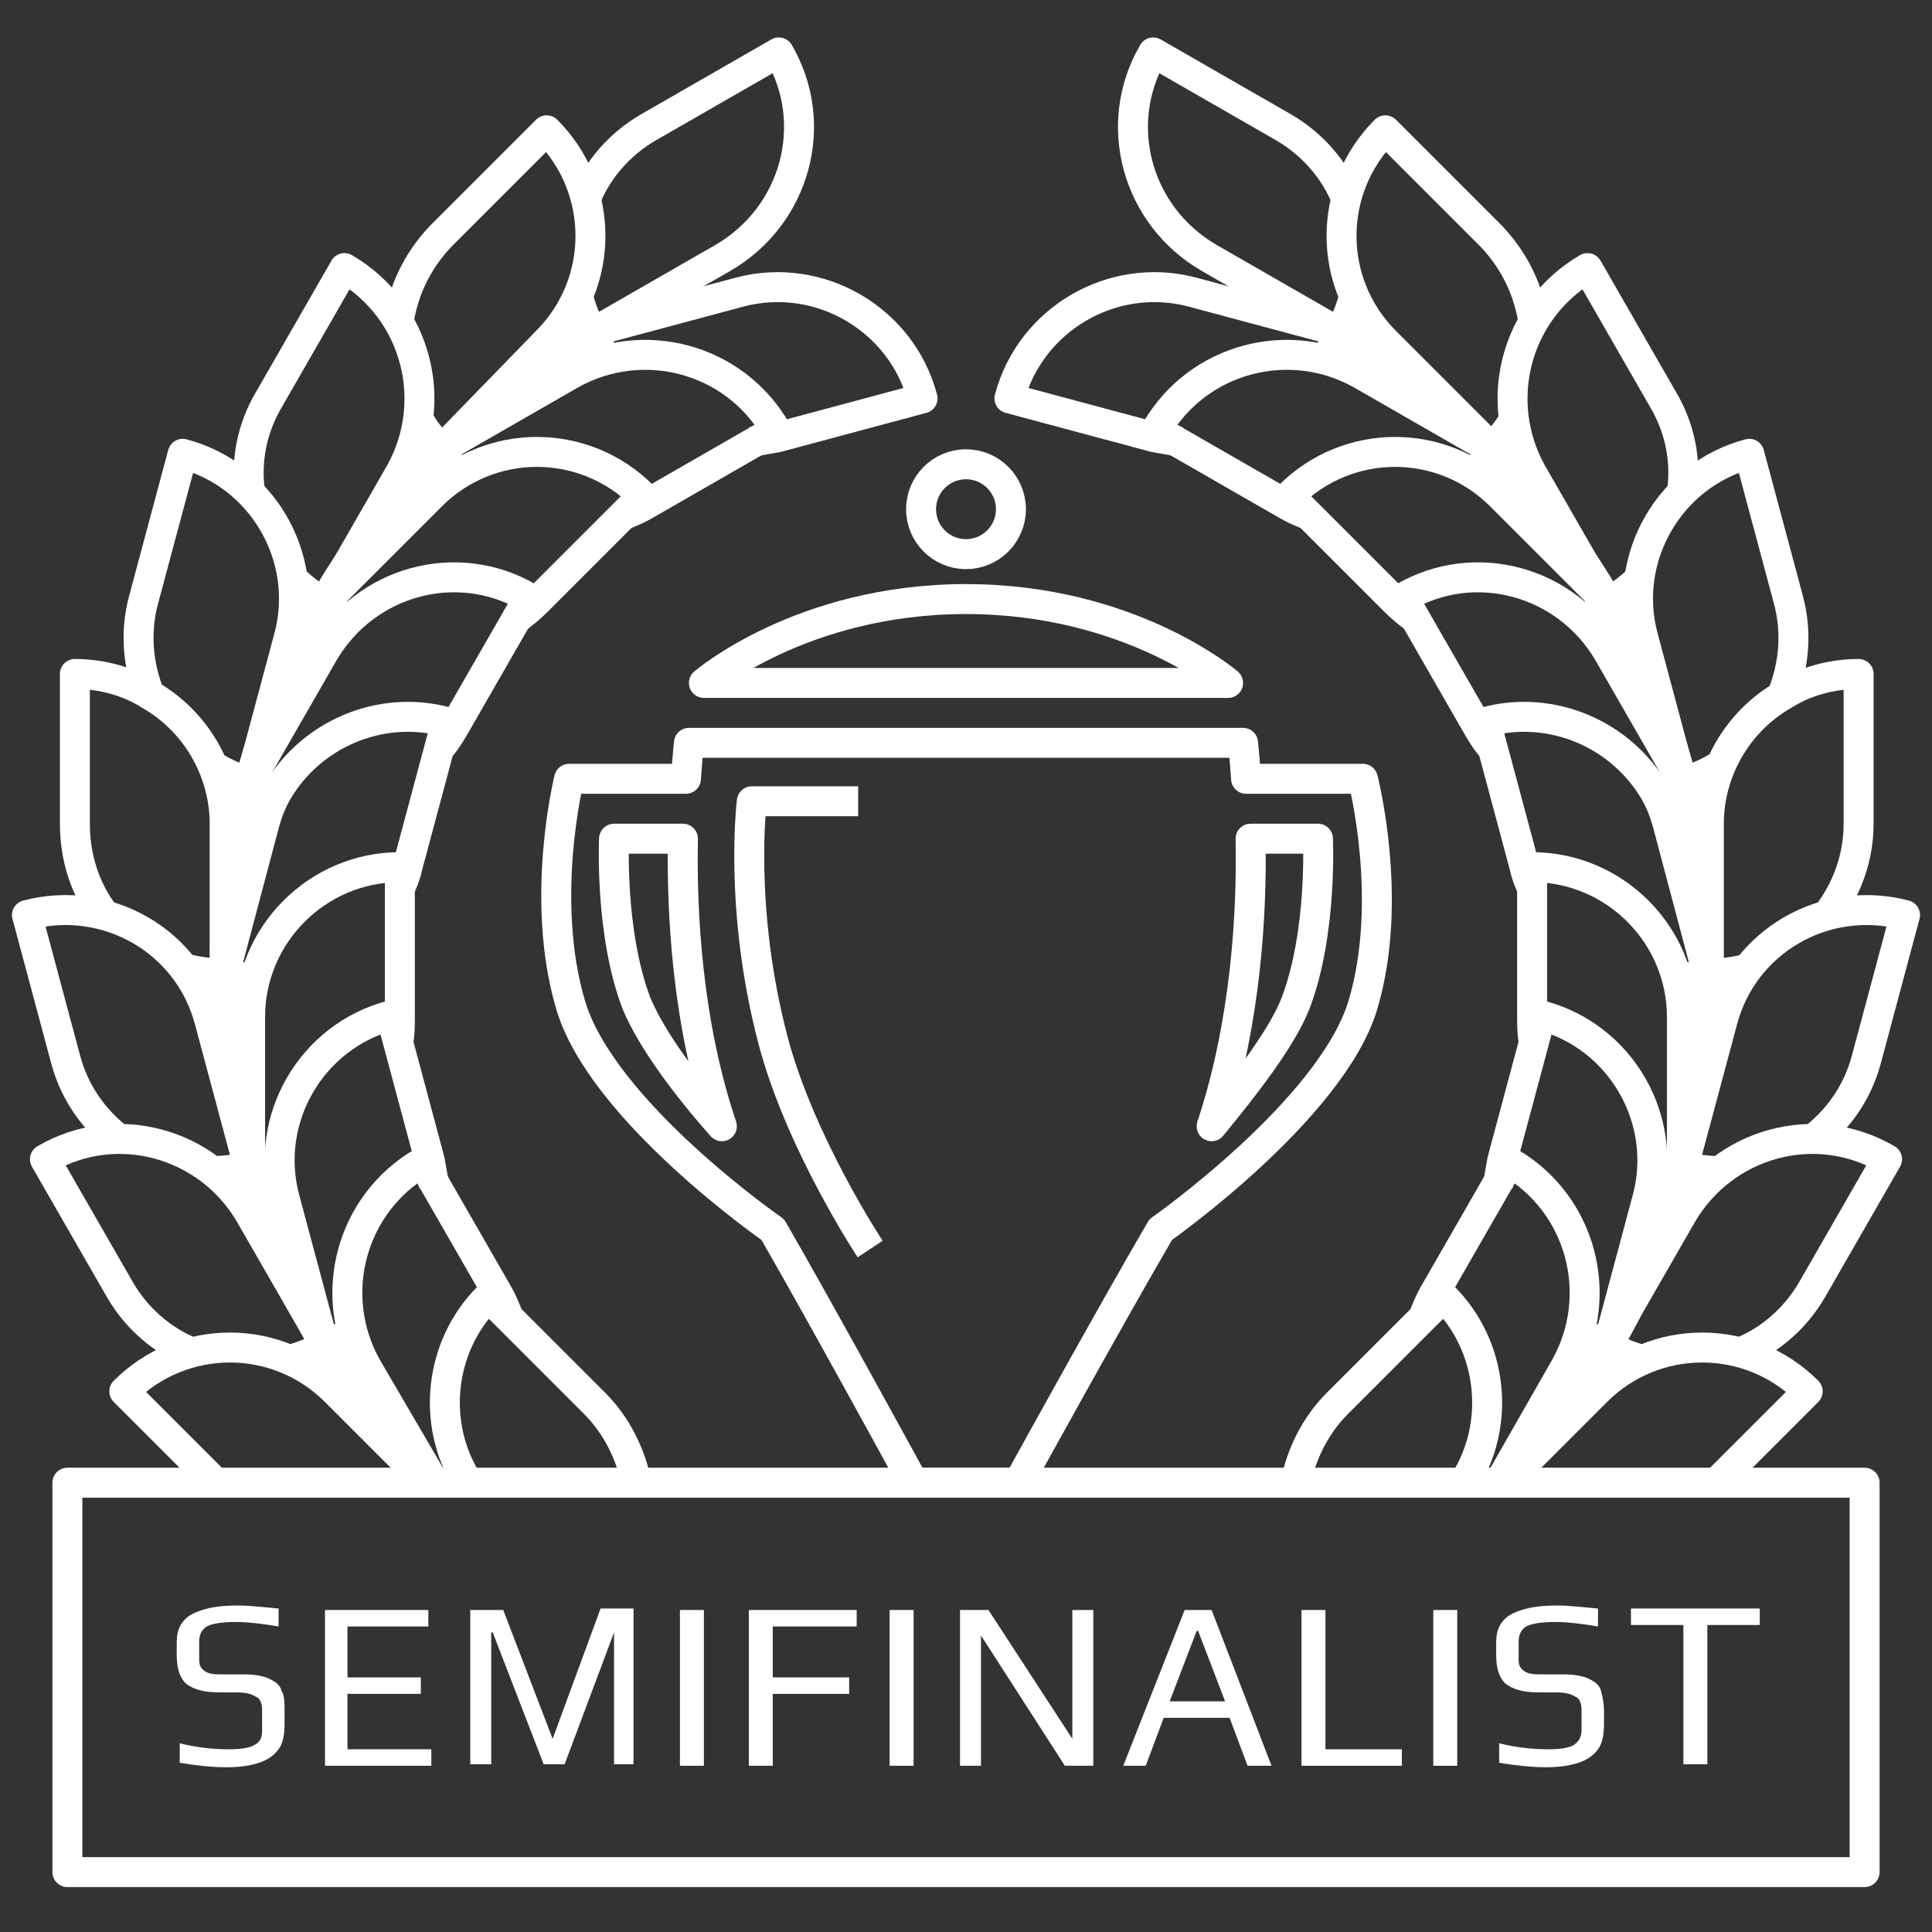 <svg xmlns="http://www.w3.org/2000/svg" xmlns:xlink="http://www.w3.org/1999/xlink" x="0px" y="0px"
	 viewBox="0 0 129 129" style="enable-background:new 0 0 129 129;" xml:space="preserve">
<rect x="0" y="0" width="129" height="129" fill="#333333" stroke="none"/>
<style type="text/css">
	.st0{fill:none;stroke:#fff;stroke-width:2;stroke-linejoin:round;stroke-miterlimit:10;}
</style>
<path class="st0" d="M28.6,99C20.2,90.1,15,78.2,15,65c0-18.3,9.9-34.3,24.7-42.8"/>
<path class="st0" d="M89.3,22.1C104.1,30.7,114,46.7,114,65c0,13.2-5.1,25.1-13.5,34"/>
<path class="st0" d="M26.6,69.5c0.1-0.5,0.1-1.1,0.1-1.6v-10c-5.5,0-10,4.5-10,10v10c0.7,0,1.4-0.1,2-0.2"/>
<path class="st0" d="M8,76.1c-1.7-1.3-3-3.1-3.6-5.3l-2.6-9.7c5.3-1.4,10.8,1.7,12.2,7.1l2.6,9.7c-0.9,0.2-1.8,0.3-2.6,0.3"/>
<path class="st0" d="M119,46.4c0.8-2,1-4.2,0.4-6.4l-2.6-9.7c-5.3,1.4-8.5,6.9-7.1,12.2l2.6,9.7c0.9-0.2,1.7-0.6,2.4-1"/>
<path class="st0" d="M99.7,50c-0.4-0.4-0.7-0.9-1-1.4l-5-8.7c4.8-2.8,10.9-1.1,13.7,3.7l5,8.7"/>
<path class="st0" d="M29,79.2c-0.1-0.6-0.2-1.1-0.3-1.7l-2.6-9.7c-5.3,1.4-8.5,6.9-7.1,12.2l2.6,9.7c0.7-0.2,1.3-0.4,1.9-0.7"/>
<path class="st0" d="M12.8,90.3c-2-0.8-3.7-2.3-4.8-4.2l-5-8.7c4.8-2.8,10.9-1.1,13.7,3.7l5,8.7c-0.8,0.5-1.6,0.8-2.4,1"/>
<path class="st0" d="M112.3,32.9c0.3-2.1-0.1-4.3-1.3-6.3l-5-8.7c-4.8,2.8-6.4,8.9-3.7,13.7l5,8.7c0.8-0.5,1.5-1,2.1-1.6"/>
<path class="st0" d="M94.5,41.3c-0.4-0.3-0.9-0.7-1.3-1.1l-7.1-7.1c3.9-3.9,10.2-3.9,14.1,0l7.1,7.1c-0.5,0.5-1,0.9-1.6,1.3"/>
<path class="st0" d="M33.9,87.8c-0.2-0.5-0.4-1-0.7-1.5l-5-8.7c-4.8,2.8-6.4,8.9-3.7,13.7L29,99"/>
<path class="st0" d="M14.4,99l-6.1-6.1c3.9-3.9,10.2-3.9,14.1,0l6.1,6.1"/>
<path class="st0" d="M102.4,21.6c-0.3-2.1-1.2-4.1-2.8-5.8l-7.1-7.1c-3.9,3.9-3.9,10.2,0,14.1l7.1,7.1c0.6-0.6,1.2-1.3,1.6-2.1"/>
<path class="st0" d="M87.4,34.4c-0.5-0.2-1-0.4-1.5-0.7l-8.7-5c2.8-4.8,8.9-6.4,13.7-3.7l8.7,5c-0.3,0.6-0.7,1.1-1.2,1.6"/>
<path class="st0" d="M42.5,99c-0.4-1.9-1.3-3.8-2.8-5.3l-7.1-7.1c-3.3,3.3-3.8,8.5-1.4,12.3"/>
<path class="st0" d="M89.9,13.3c-0.8-2-2.3-3.7-4.2-4.8l-8.7-5c-2.8,4.8-1.1,10.9,3.7,13.7l8.7,5c0.5-0.8,0.8-1.6,1-2.4"/>
<path class="st0" d="M78.8,29.5c-0.6-0.1-1.1-0.2-1.7-0.3l-9.7-2.6c1.4-5.3,6.9-8.5,12.2-7.1l9.7,2.6c-0.2,0.7-0.4,1.3-0.7,1.9"/>
<path class="st0" d="M122,61.1c1.3-1.7,2.1-3.8,2.1-6.1V45c-1.8,0-3.6,0.5-5,1.4c-3,1.7-5,5-5,8.6v10c0.9,0,1.7-0.1,2.5-0.3"/>
<path class="st0" d="M102.3,59.3c-0.2-0.4-0.4-0.9-0.5-1.4l-2.6-9.7c4.5-1.2,9.1,0.9,11.3,4.7c0.4,0.7,0.7,1.5,0.9,2.3L114,65
	c-0.7,0.2-1.4,0.3-2.1,0.3"/>
<path class="st0" d="M102.4,69.5c-0.1-0.5-0.1-1.1-0.1-1.6v-10c5.5,0,10,4.5,10,10v10c-0.7,0-1.4-0.1-2-0.2"/>
<path class="st0" d="M121,76.1c1.7-1.3,3-3.1,3.6-5.3l2.6-9.7c-5.3-1.4-10.8,1.7-12.2,7.1l-2.6,9.7c0.9,0.2,1.8,0.3,2.6,0.3"/>
<path class="st0" d="M10,46.4c-0.8-2-1-4.2-0.4-6.4l2.6-9.7c5.3,1.4,8.5,6.9,7.1,12.2l-2.6,9.7c-0.9-0.2-1.7-0.6-2.4-1"/>
<path class="st0" d="M29.3,50c0.4-0.4,0.7-0.9,1-1.4l5-8.7c-4.8-2.8-10.9-1.1-13.7,3.7l-5,8.7"/>
<path class="st0" d="M100,79.2c0.1-0.6,0.2-1.1,0.3-1.7l2.6-9.7c5.3,1.4,8.5,6.9,7.1,12.2l-2.6,9.7c-0.7-0.2-1.3-0.4-1.9-0.7"/>
<path class="st0" d="M116.2,90.3c2-0.8,3.7-2.3,4.8-4.2l5-8.7c-4.8-2.8-10.9-1.1-13.7,3.7l-5,8.7c0.8,0.5,1.6,0.8,2.4,1"/>
<path class="st0" d="M16.7,32.9c-0.3-2.1,0.1-4.3,1.3-6.3l5-8.7c4.8,2.8,6.4,8.9,3.7,13.7l-5,8.7c-0.8-0.5-1.5-1-2.1-1.6"/>
<path class="st0" d="M34.5,41.3c0.4-0.3,0.9-0.7,1.3-1.1l7.1-7.1c-3.9-3.9-10.2-3.9-14.1,0l-7.1,7.1c0.5,0.5,1,0.9,1.6,1.3"/>
<path class="st0" d="M95.1,87.8c0.2-0.5,0.4-1,0.7-1.5l5-8.7c4.8,2.8,6.4,8.9,3.7,13.7l-4.4,7.7"/>
<path class="st0" d="M114.6,99l6.1-6.1c-3.9-3.9-10.2-3.9-14.1,0l-6,6"/>
<path class="st0" d="M26.6,21.6c0.3-2.1,1.2-4.1,2.8-5.8l7.1-7.1c3.9,3.9,3.9,10.2,0,14.1L29.5,30c-0.6-0.6-1.2-1.3-1.6-2.1"/>
<path class="st0" d="M41.6,34.4c0.5-0.2,1-0.4,1.5-0.7l8.7-5c-2.8-4.8-8.9-6.4-13.7-3.7l-8.7,5c0.3,0.6,0.7,1.1,1.2,1.6"/>
<path class="st0" d="M86.5,99c0.4-1.9,1.3-3.8,2.8-5.3l7.1-7.1c3.3,3.3,3.8,8.5,1.4,12.3"/>
<path class="st0" d="M39.1,13.3c0.8-2,2.3-3.7,4.2-4.8l8.7-5c2.8,4.8,1.1,10.9-3.7,13.7l-8.7,5c-0.5-0.8-0.8-1.6-1-2.4"/>
<path class="st0" d="M50.2,29.5c0.6-0.1,1.1-0.2,1.7-0.3l9.7-2.6c-1.4-5.3-6.9-8.5-12.2-7.1l-9.7,2.6c0.2,0.7,0.4,1.3,0.7,1.9"/>
<path class="st0" d="M7,61.1C5.7,59.4,5,57.3,5,55V45c1.8,0,3.6,0.5,5,1.4c3,1.7,5,5,5,8.6v10c-0.9,0-1.7-0.1-2.5-0.3"/>
<path class="st0" d="M26.7,59.3c0.2-0.4,0.4-0.9,0.5-1.4l2.6-9.7c-4.5-1.2-9.1,0.9-11.3,4.7c-0.4,0.7-0.7,1.5-0.9,2.3L15,65
	c0.7,0.2,1.4,0.3,2.1,0.3"/>
<rect x="4.5" y="99" class="st0" width="120" height="26"/>
<g fill="#fff">
	<path d="M12,117.7v-1.3c1.2,0.3,2.3,0.4,3.3,0.4c0.8,0,1.4-0.1,1.7-0.3c0.4-0.2,0.5-0.5,0.5-1v-1.3c0-0.4-0.1-0.8-0.4-0.9
		c-0.3-0.2-0.7-0.3-1.3-0.3h-1.2c-1,0-1.7-0.2-2.2-0.6c-0.4-0.4-0.6-1-0.6-1.9v-0.8c0-0.6,0.1-1,0.4-1.4s0.7-0.6,1.3-0.8
		c0.6-0.2,1.4-0.3,2.4-0.3c0.7,0,1.6,0.1,2.7,0.2v1.2c-1.2-0.2-2.1-0.3-2.8-0.3c-1,0-1.6,0.1-2,0.3c-0.3,0.2-0.5,0.5-0.5,1v1.2
		c0,0.4,0.1,0.6,0.4,0.8s0.7,0.2,1.4,0.2h1.2c0.7,0,1.3,0.1,1.7,0.3c0.4,0.2,0.7,0.4,0.8,0.8c0.2,0.3,0.2,0.8,0.2,1.4v0.8
		c0,0.7-0.1,1.3-0.4,1.7c-0.3,0.4-0.7,0.7-1.3,0.9c-0.6,0.2-1.3,0.3-2.2,0.3C14.2,118,13.2,117.9,12,117.7z"/>
	<path d="M21.6,107.5h7v1.1h-5.4v3.4h4.9v1.1h-4.9v3.7h5.6v1.1h-7.1V107.5z"/>
	<path d="M31.3,107.5h2.3l3.3,8.6l0,0l3.2-8.7h2.2v10.4H41v-8.8H41l-3.3,8.8h-1.4l-3.4-8.8h-0.1v8.8h-1.4V107.5z"/>
	<path d="M45.5,107.5H47v10.4h-1.6V107.5z"/>
	<path d="M50.1,107.5h7.1v1.1h-5.6v3.4h5.1v1.1h-5.1v4.8h-1.6V107.5z"/>
	<path d="M59.5,107.5H61v10.4h-1.6V107.5z"/>
	<path d="M64.1,107.5H66l5.6,8.6v-8.6H73v10.4h-1.9l-5.6-8.7v8.7h-1.4V107.5z"/>
	<path d="M79.1,107.5h1.8l4,10.4h-1.6l-1.2-3.2h-4.4l-1.2,3.2H75L79.1,107.5z M81.8,113.6l-1.8-4.7h-0.1l-1.8,4.7H81.8z"/>
	<path d="M86.9,107.5h1.6v9.3h5.1v1.1h-6.7V107.5z"/>
	<path d="M95.7,107.5h1.6v10.4h-1.6V107.5z"/>
	<path d="M100.1,117.7v-1.3c1.2,0.3,2.3,0.4,3.3,0.4c0.8,0,1.4-0.1,1.7-0.3s0.5-0.5,0.5-1v-1.3c0-0.4-0.1-0.8-0.4-0.9
		c-0.3-0.2-0.7-0.3-1.3-0.3h-1.2c-1,0-1.7-0.2-2.2-0.6c-0.4-0.4-0.6-1-0.6-1.9v-0.8c0-0.6,0.1-1,0.4-1.4c0.3-0.4,0.7-0.6,1.3-0.8
		c0.6-0.2,1.4-0.3,2.4-0.3c0.7,0,1.6,0.1,2.7,0.2v1.2c-1.2-0.2-2.1-0.3-2.8-0.3c-1,0-1.6,0.1-2,0.3c-0.3,0.2-0.5,0.5-0.5,1v1.2
		c0,0.4,0.1,0.6,0.4,0.8c0.3,0.2,0.7,0.2,1.4,0.2h1.2c0.7,0,1.3,0.1,1.7,0.3c0.4,0.2,0.7,0.4,0.8,0.8s0.2,0.8,0.2,1.4v0.8
		c0,0.7-0.1,1.3-0.4,1.7c-0.3,0.4-0.7,0.7-1.3,0.9c-0.6,0.2-1.3,0.3-2.2,0.3C102.4,118,101.3,117.9,100.1,117.7z"/>
	<path d="M112.4,108.5h-3.5v-1.1h8.6v1.1h-3.5v9.3h-1.6V108.5z"/>
</g>
<path class="st0" d="M64.5,40c-11,0-17.5,5.6-17.5,5.6h17.5H82C82,45.6,75.5,40,64.5,40z"/>
<path class="st0" d="M91,52h-7.8c-0.1-1.5-0.2-2.4-0.2-2.4H46c0,0-0.1,0.9-0.2,2.4H38c0,0-2,8,0.1,15.1s13.5,15,13.5,15l0,0
	C55,88,61,99,61,99l7,0c0,0,6-10.9,9.5-16.9l0,0c0,0,11.4-8,13.5-15S91,52,91,52z M42.5,67C40.7,62.3,41,56,41,56h4.6
	c-0.1,5,0.3,12.2,2.5,18.9c0,0.1,0.1,0.2,0.1,0.3C45.8,72.5,43.5,69.4,42.5,67z M86.5,67c-0.9,2.3-3.3,5.4-5.6,8.2
	c0-0.1,0.1-0.2,0.1-0.3c2.2-6.8,2.6-14,2.5-18.9H88C88,56,88.3,62.3,86.5,67z"/>
<path class="st0" d="M58.1,83.4c0,0-4.7-7.1-6.5-14c-2.3-8.8-1.4-15.9-1.4-15.9h7.1"/>
<circle class="st0" cx="64.5" cy="34" r="3"/>
</svg>
